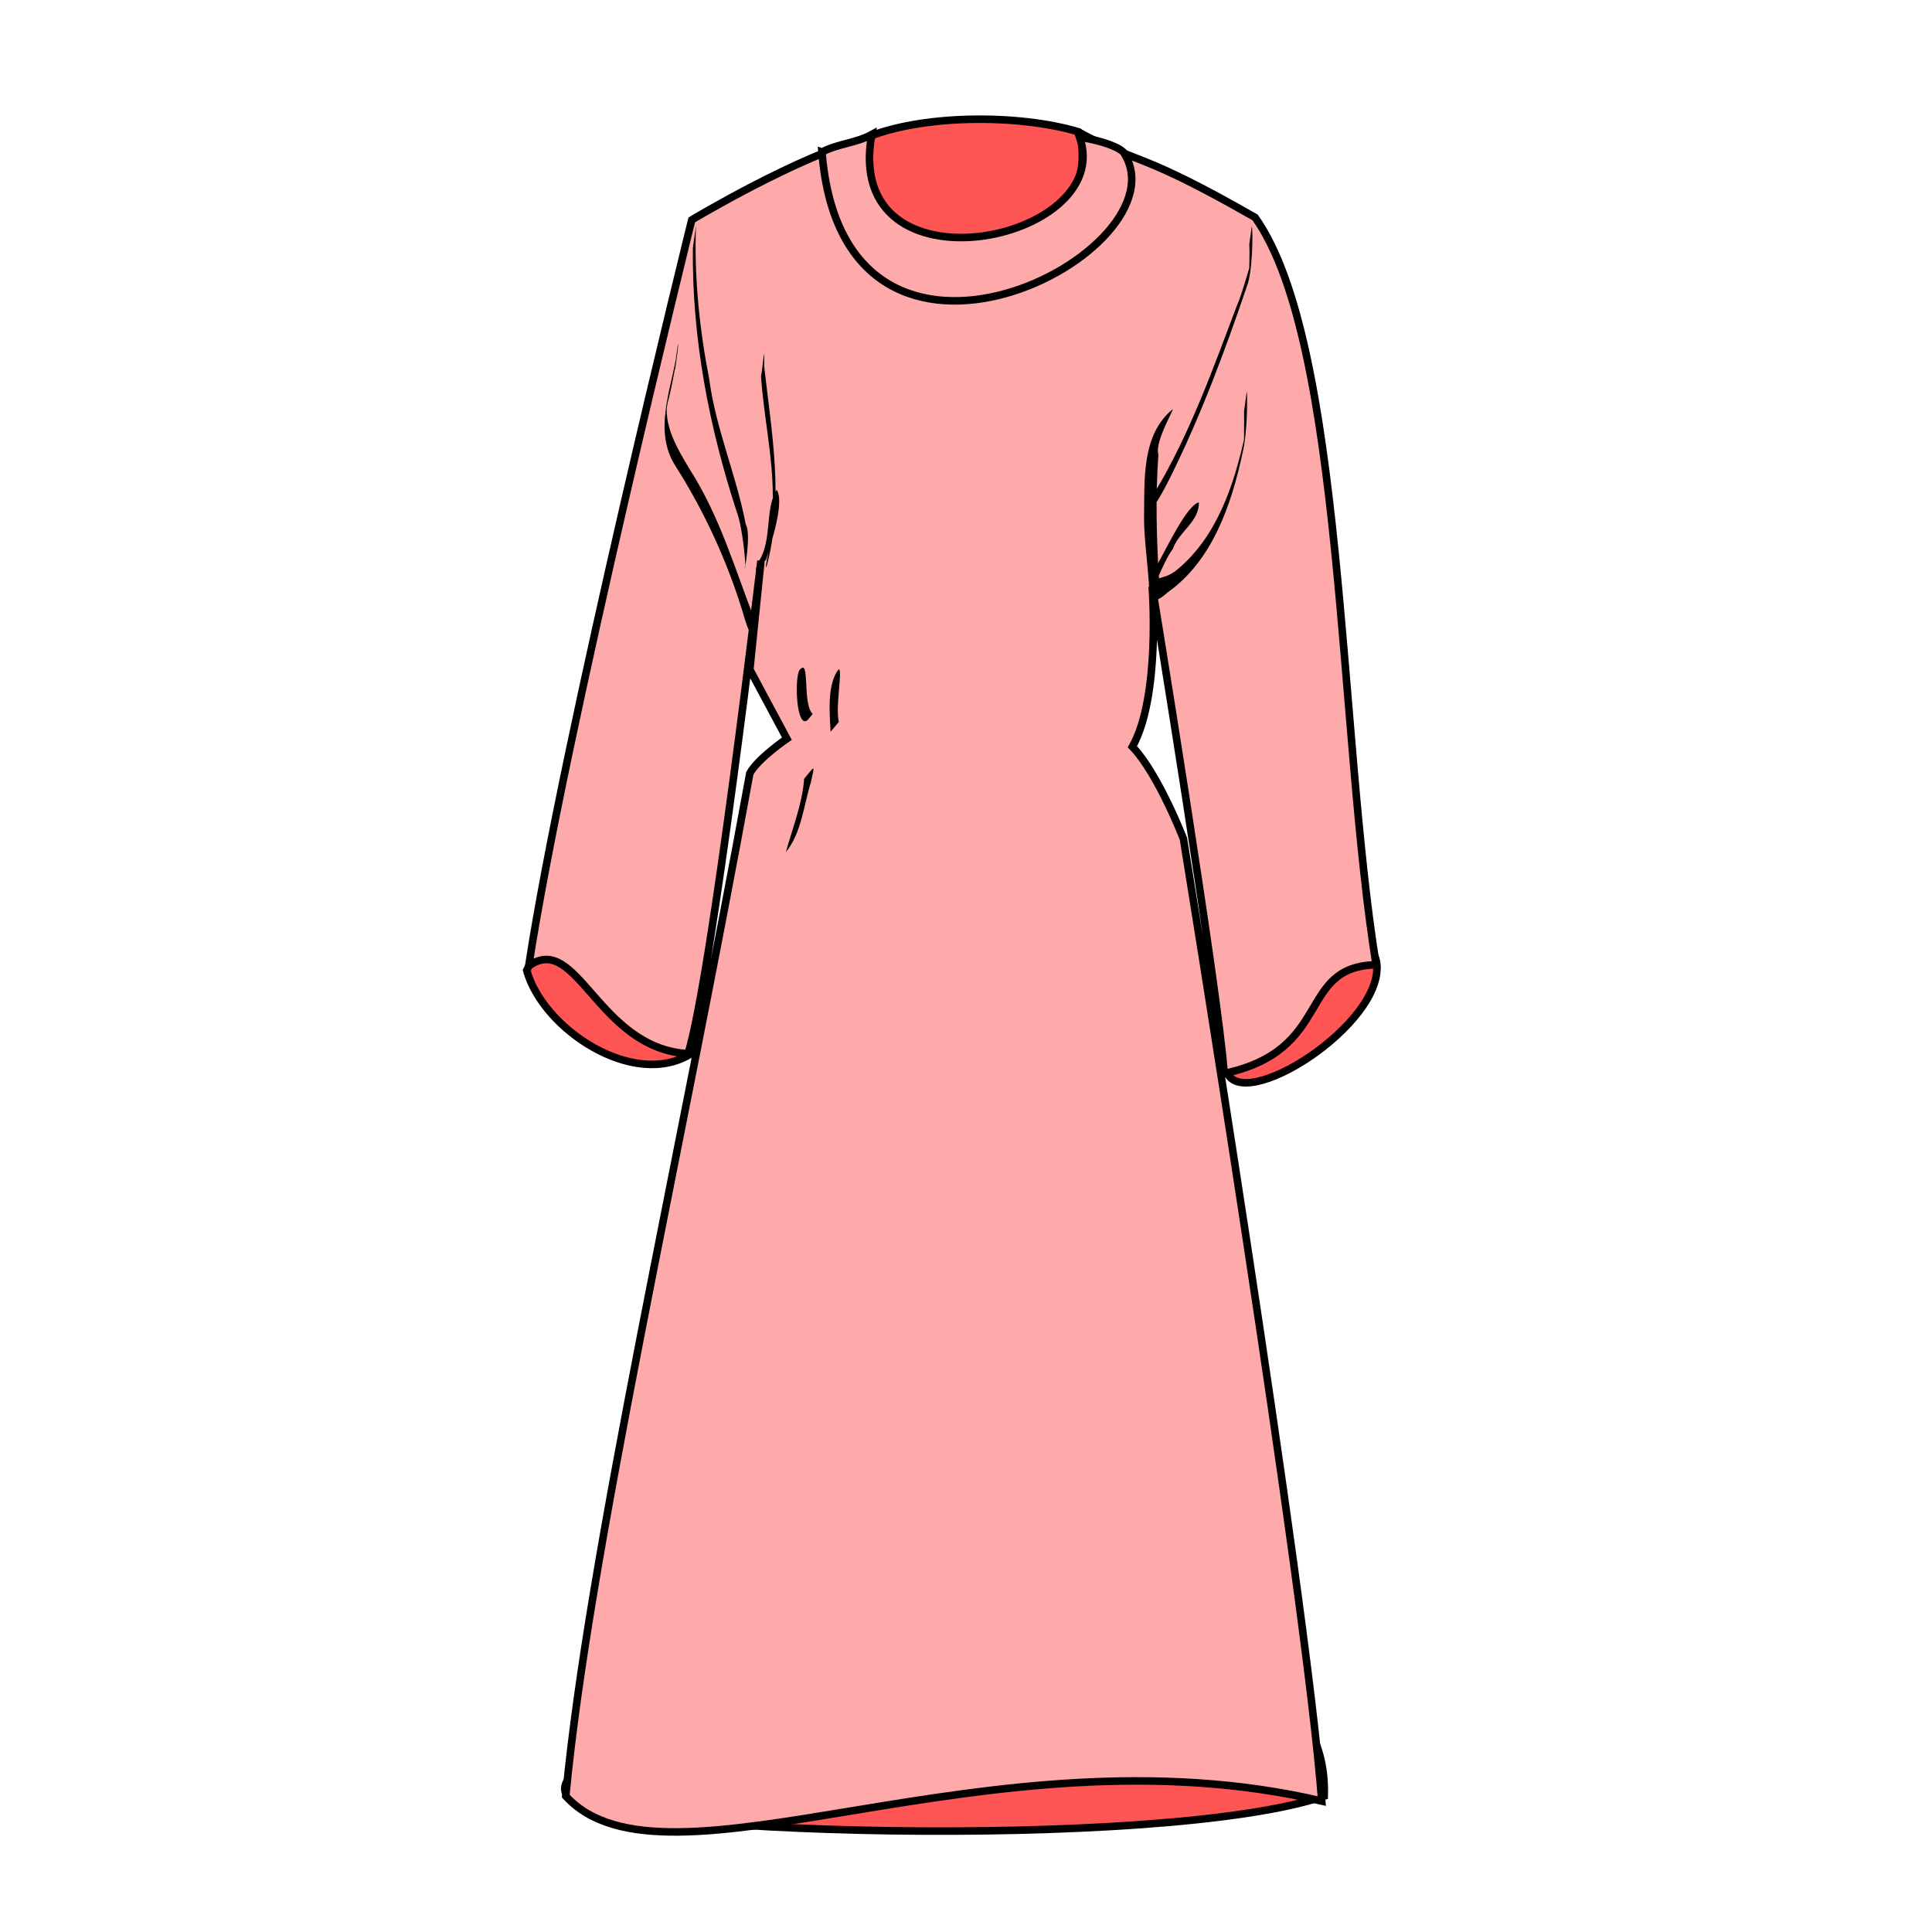 <?xml version="1.0" encoding="UTF-8" standalone="no"?>
<svg
   cursor="default"
   version="1.1"
   viewBox="0 0 256 256"
   id="svg34"
   sodipodi:docname="yulingpao.svg"
   inkscape:version="1.4.1-rc (d9e8dc1fe0, 2025-03-10)"
   width="100%"
   height="100%"
   xml:space="preserve"
   xmlns:inkscape="http://www.inkscape.org/namespaces/inkscape"
   xmlns:sodipodi="http://sodipodi.sourceforge.net/DTD/sodipodi-0.dtd"
   xmlns:xlink="http://www.w3.org/1999/xlink"
   xmlns="http://www.w3.org/2000/svg"
   xmlns:svg="http://www.w3.org/2000/svg"><sodipodi:namedview
     id="namedview34"
     pagecolor="#ffffff"
     bordercolor="#666666"
     borderopacity="1.0"
     inkscape:showpageshadow="2"
     inkscape:pageopacity="0.0"
     inkscape:pagecheckerboard="0"
     inkscape:deskcolor="#d1d1d1"
     inkscape:zoom="6.109375"
     inkscape:cx="115.47826"
     inkscape:cy="74.966752"
     inkscape:window-width="1854"
     inkscape:window-height="1010"
     inkscape:window-x="0"
     inkscape:window-y="0"
     inkscape:window-maximized="1"
     inkscape:current-layer="svg34"
     showgrid="false" /><defs
     id="defs18"><inkscape:path-effect
       effect="curvestitching"
       id="path-effect2"
       is_visible="true"
       lpeversion="1"
       count="5"
       startpoint_edge_variation="0;1"
       startpoint_spacing_variation="0;1"
       endpoint_edge_variation="0;1"
       endpoint_spacing_variation="0;1"
       strokepath="M 0,0 H 1"
       prop_scale="1"
       scale_y_rel="false" /><inkscape:path-effect
       effect="rough_hatches"
       id="path-effect27"
       is_visible="true"
       lpeversion="1.2"
       direction="130.233,84.723 , 44.62,0"
       dist_rdm="0;1"
       growth="0"
       do_bend="true"
       bender="130.233,89.723 , 5,0"
       bottom_edge_variation="0;1"
       top_edge_variation="0;1"
       bottom_tgt_variation="0;1"
       top_tgt_variation="0;1"
       scale_bf="1"
       scale_bb="1"
       scale_tf="1"
       scale_tb="1"
       top_smth_variation="0;1"
       bottom_smth_variation="0;1"
       fat_output="true"
       stroke_width_top="1"
       stroke_width_bottom="1"
       front_thickness="1"
       back_thickness="0.25" /><inkscape:path-effect
       effect="rough_hatches"
       id="path-effect25"
       is_visible="true"
       lpeversion="1.2"
       direction="130.336,169.641 , 44.499,0"
       dist_rdm="0;1"
       growth="0"
       do_bend="true"
       bender="130.336,174.641 , 5,0"
       bottom_edge_variation="0;1"
       top_edge_variation="0;1"
       bottom_tgt_variation="0;1"
       top_tgt_variation="0;1"
       scale_bf="0"
       scale_bb="0"
       scale_tf="0.3"
       scale_tb="1.2"
       top_smth_variation="0;1"
       bottom_smth_variation="0;1"
       fat_output="true"
       stroke_width_top="1"
       stroke_width_bottom="1"
       front_thickness="1"
       back_thickness="0.25" /><inkscape:path-effect
       effect="rough_hatches"
       id="path-effect22"
       is_visible="true"
       lpeversion="1.2"
       direction="130.233,125.468 , 44.619,0"
       dist_rdm="0;1"
       growth="0"
       do_bend="true"
       bender="130.233,130.468 , 5,0"
       bottom_edge_variation="0;1"
       top_edge_variation="0;1"
       bottom_tgt_variation="0;1"
       top_tgt_variation="0;1"
       scale_bf="0"
       scale_bb="0"
       scale_tf="0"
       scale_tb="0"
       top_smth_variation="0;1"
       bottom_smth_variation="0;1"
       fat_output="true"
       stroke_width_top="0"
       stroke_width_bottom="0"
       front_thickness="0"
       back_thickness="0" /><linearGradient
       id="linearGradient924"
       x1="18.12"
       x2="21.466"
       y1="241.29"
       y2="228.73"
       gradientTransform="matrix(0.009,1,1,-0.009,-0.22,0.27)"
       gradientUnits="userSpaceOnUse"><stop
         stop-color="#917c6f"
         offset="0"
         id="stop1" /><stop
         stop-color="#ac9d93"
         offset="1"
         id="stop2" /></linearGradient><linearGradient
       id="innoGrad4"><stop
         stop-color="#ffb380"
         offset="0"
         id="stop3" /><stop
         stop-color="#fca"
         offset="1"
         id="stop4" /></linearGradient><linearGradient
       id="innoGrad5"
       x1="149.74"
       x2="147.34"
       y1="110.12"
       y2="107.69"
       gradientTransform="matrix(0.009,1,1,-0.009,-0.22,0.27)"
       gradientUnits="userSpaceOnUse"><stop
         stop-color="#916f6f"
         offset="0"
         id="stop5" /><stop
         stop-color="#ac9393"
         offset="1"
         id="stop6" /></linearGradient><linearGradient
       id="linearGradient1284"
       x1="30"
       x2="30.714"
       y1="226.18"
       y2="225.42"
       gradientTransform="matrix(0.009,1,1,-0.009,-0.22,0.27)"
       gradientUnits="userSpaceOnUse"
       xlink:href="#innoGrad4" /><linearGradient
       id="linearGradient1292"
       x1="37.634"
       x2="38.214"
       y1="219.17"
       y2="218.59"
       gradientTransform="matrix(0.009,1,1,-0.009,-0.22,0.27)"
       gradientUnits="userSpaceOnUse"
       xlink:href="#innoGrad4" /><linearGradient
       id="linearGradient1306"
       x1="40.045"
       x2="40.938"
       y1="216.76"
       y2="215.78"
       gradientTransform="matrix(0.009,1,1,-0.009,-0.22,0.27)"
       gradientUnits="userSpaceOnUse"
       xlink:href="#innoGrad4" /><linearGradient
       id="linearGradient1314"
       x1="42.455"
       x2="43.348"
       y1="214.21"
       y2="213.32"
       gradientTransform="matrix(0.009,1,1,-0.009,-0.22,0.27)"
       gradientUnits="userSpaceOnUse"
       xlink:href="#innoGrad4" /><linearGradient
       id="linearGradient1322"
       x1="50.58"
       x2="51.071"
       y1="206.49"
       y2="206.04"
       gradientTransform="matrix(0.009,1,1,-0.009,-0.22,0.27)"
       gradientUnits="userSpaceOnUse"
       xlink:href="#innoGrad4" /><linearGradient
       id="innoGrad3"
       x1="27.009"
       x2="54.821"
       y1="229.57"
       y2="202.83"
       gradientTransform="matrix(0.009,1,1,-0.009,-0.22,0.27)"
       gradientUnits="userSpaceOnUse"><stop
         stop-color="#f95"
         offset="0"
         id="stop7" /><stop
         stop-color="#ff7f2a"
         offset=".088"
         id="stop8" /><stop
         stop-color="#f95"
         offset=".265"
         id="stop9" /><stop
         stop-color="#ff7f2a"
         offset=".446"
         id="stop10" /><stop
         stop-color="#ff7f2a"
         offset=".601"
         id="stop11" /><stop
         stop-color="#f95"
         offset=".733"
         id="stop12" /><stop
         stop-color="#ff7f2a"
         offset=".863"
         id="stop13" /><stop
         stop-color="#f95"
         offset="1"
         id="stop14" /></linearGradient><linearGradient
       id="linearGradient903"
       x1="200.1"
       x2="191.22"
       y1="65.966"
       y2="57.051"
       gradientUnits="userSpaceOnUse"><stop
         stop-color="#916f6f"
         offset="0"
         id="stop15" /><stop
         stop-color="#ac9393"
         offset="1"
         id="stop16" /></linearGradient><linearGradient
       id="linearGradient943"
       x1="185.93"
       x2="178.95"
       y1="77.051"
       y2="70.746"
       gradientUnits="userSpaceOnUse"
       xlink:href="#linearGradient924" /><linearGradient
       id="linearGradient951"
       x1="181.93"
       x2="175.36"
       y1="82.508"
       y2="76.271"
       gradientUnits="userSpaceOnUse"
       xlink:href="#linearGradient924" /><linearGradient
       id="linearGradient938"
       x1="18.12"
       x2="21.466"
       y1="241.29"
       y2="228.73"
       gradientTransform="matrix(0.009,1,1,-0.009,-0.22,0.27)"
       gradientUnits="userSpaceOnUse"><stop
         stop-color="#fd5"
         offset="0"
         id="stop17" /><stop
         stop-color="#fea"
         offset="1"
         id="stop18" /></linearGradient></defs><path
     id="robe_back"
     style="fill:#ff5555;stroke:#000000;stroke-width:1px;stroke-linecap:butt;stroke-linejoin:miter;stroke-opacity:1"
     d="M 128.428 15.811 C 123.158 15.937 117.923 16.795 114.121 18.52 C 107.622 23.544 101.821 35.802 107.061 42.129 C 116.14 53.092 141.779 49.667 149.537 37.732 C 153.407 31.779 148.762 21.544 142.941 17.477 C 139.002 16.286 133.697 15.684 128.428 15.811 z M 75.457 120.689 C 75.185 120.686 74.915 120.696 74.652 120.719 C 71.58 120.982 72.667 122.955 69.791 128.588 C 71.967 136.4 83.914 144.251 91.436 139.699 C 96.455 133.239 83.897 120.806 75.457 120.689 z M 175.758 123.611 C 174.789 123.622 173.875 123.807 173.148 124.189 C 171.104 125.267 172.453 128.841 171.412 130.904 C 169.288 135.117 159.26 138.47 162.5 141.898 C 164.415 147.844 183.537 135.649 182.408 127.547 C 182.068 125.108 178.664 123.578 175.758 123.611 z M 146.68 219.043 C 125.219 218.857 96.83 226.494 80.041 232.758 C 77.836 233.581 74.087 235.485 74.967 237.668 C 77.007 243.045 154.035 245.291 175.469 237.994 C 175.874 224.063 163.372 219.187 146.68 219.043 z " /><path
     style="fill:#ffaaaa;stroke:#000000;stroke-width:1px;stroke-linecap:butt;stroke-linejoin:miter;stroke-opacity:1"
     d="m 143.059,17.593 c 7.948,4.207 8.03,2.501 23.243,11.215 11.776,16.57 11.055,68.158 16.041,99.028 -10.538,0.252 -5.592,11.311 -20.133,14.404 -0.792,-11.147 -9.542,-64.533 -9.542,-64.533 0,0 1.155,14.519 -2.622,21.241 3.416,3.536 6.762,12.192 6.762,12.192 0,0 16.249,99.729 18.332,127.509 -44.239,-10.358 -86.955,13.803 -100.174,-0.655 2.985,-31.645 15.04,-84.228 24.389,-135.529 1.071,-1.966 4.91,-4.583 4.91,-4.583 l -4.91,-9.166 1.473,-14.404 c 0,0 -6.513,55.198 -9.657,65.309 C 79.188,138.93 76.488,123.366 70.056,128 74.769,97.286 91.662,29.136 91.662,29.136 v 0 c 0,0 14.317,-8.604 23.57,-10.947 -5.244,20.428 32.209,18.713 27.826,-0.595 z"
     id="robe_front"
     sodipodi:nodetypes="cccccccccccccccsccc" /><path
     id="wrinkles"
     style="fill:#000000;fill-opacity:1;stroke:none;stroke-width:2;stroke-linecap:round;stroke-linejoin:round"
     d="m 107.687,94.607 c -1.448,-1.369 -0.265,-7.71 -1.777,-5.774 -0.668,1.284 -0.356,7.85 1.11,6.568 0.222,-0.265 0.444,-0.53 0.667,-0.794 z m 3.469,1.042 c -0.51,-1.962 0.572,-7.149 -0.048,-6.941 -1.639,2.077 -1.114,6.477 -1.05,8.25 l 1.098,-1.309 z m -4.608,7.546 c -0.183,3.229 -1.798,7.329 -2.407,9.7 2.075,-2.569 2.346,-6.169 3.309,-9.258 0.565,-2.514 0.531,-2.141 -0.902,-0.442 z m -5.049,-29.017 c 0.854,-2.705 2.439,-7.737 1.419,-9.276 -1.609,2.561 -0.565,6.551 -2.326,9.405 -1.033,2.341 0.042,0.555 0.907,-0.128 z m 52.088,2.778 c -0.343,-5.553 -0.496,-11.179 -0.091,-16.734 -0.568,-1.733 2.438,-6.557 1.805,-5.922 -4.068,3.404 -3.631,9.38 -3.706,14.187 -0.026,3.515 0.791,8.074 0.728,11.589 l 1.263,-3.119 z M 89.496,47.991 c -0.335,3.737 0.727,-4.822 0.129,-0.766 -0.825,4.722 -2.968,9.949 -0.182,14.428 3.891,6.108 6.931,12.73 9.038,19.664 0.655,2.355 1.471,4.261 1.558,0.916 C 97.41,75.473 95.37,68.395 91.417,62.228 c -1.666,-2.79 -3.609,-5.912 -2.947,-9.304 -0.247,1.86 -0.465,3.053 5.61e-4,0.45 0.577,-2.076 1.504,-7.226 1.368,-7.82 z m 2.314,-15.159 c -0.141,11.886 2.126,23.714 5.811,34.984 0.796,2.009 1.283,7.622 1.107,7.358 0.415,-2.911 0.214,-1.678 -0.044,0.207 -0.137,0.923 0.922,-4.67 0.129,-5.912 C 97.57,62.956 94.843,56.811 93.971,50.204 92.672,43.533 91.975,36.734 92.218,29.933 Z m 9.029,17.011 c 0.346,5.299 1.565,10.531 1.56,15.871 0.371,2.161 -0.444,8.746 0.102,4.265 -0.186,1.251 -1.271,5.388 -0.942,5.155 2.375,-8.73 0.69,-17.82 -0.305,-26.612 0.108,-3.867 -0.22,0.557 -0.415,1.321 z m 64.005,4.63 c 0.051,2.369 -0.119,6.277 0.176,2.938 -1.43,6.683 -3.756,13.875 -9.293,18.278 -2.037,1.499 -3.78,0.295 -3.266,3.38 -0.433,0.866 1.744,-4.833 2.945,-6.331 0.807,-2.328 3.526,-3.604 3.446,-6.182 -1.545,0.447 -3.895,5.353 -5.169,7.642 -0.985,1.756 -2.647,7.627 1.007,4.322 5.986,-4.226 8.502,-11.718 9.977,-18.596 0.557,-2.33 0.649,-6.498 0.548,-8.112 -0.124,0.888 -0.248,1.775 -0.371,2.663 z m 0.694,-22.107 c 0.121,1.831 -0.232,6.994 0.229,2.557 0.174,-1.04 -1.175,4.107 -1.814,5.423 -3.2,8.428 -6.236,17.051 -10.882,24.785 -0.973,4.006 1.11,-0.151 1.952,-1.793 4.073,-8.188 7.273,-16.791 10.21,-25.437 0.785,-2.027 0.783,-7.382 0.646,-7.971 -0.114,0.812 -0.227,1.624 -0.341,2.436 z"
     sodipodi:nodetypes="ccccccccccccccccccccccccccccccccccccccccccccccccccccccccccccccccccc" /><path
     style="fill:#ffaaaa;stroke:#000000;stroke-width:1px;stroke-linecap:butt;stroke-linejoin:miter;stroke-opacity:1"
     d="m 108.913,20.139 c 2.94,36.963 48.694,13.043 39.931,0 -1.077,-0.972 -3.776,-1.644 -5.787,-1.968 4.901,13.927 -31.494,21.329 -27.546,-0.347 -2.061,1.137 -4.39,1.183 -6.597,2.315 z"
     id="collar"
     sodipodi:nodetypes="ccccc" /></svg>
